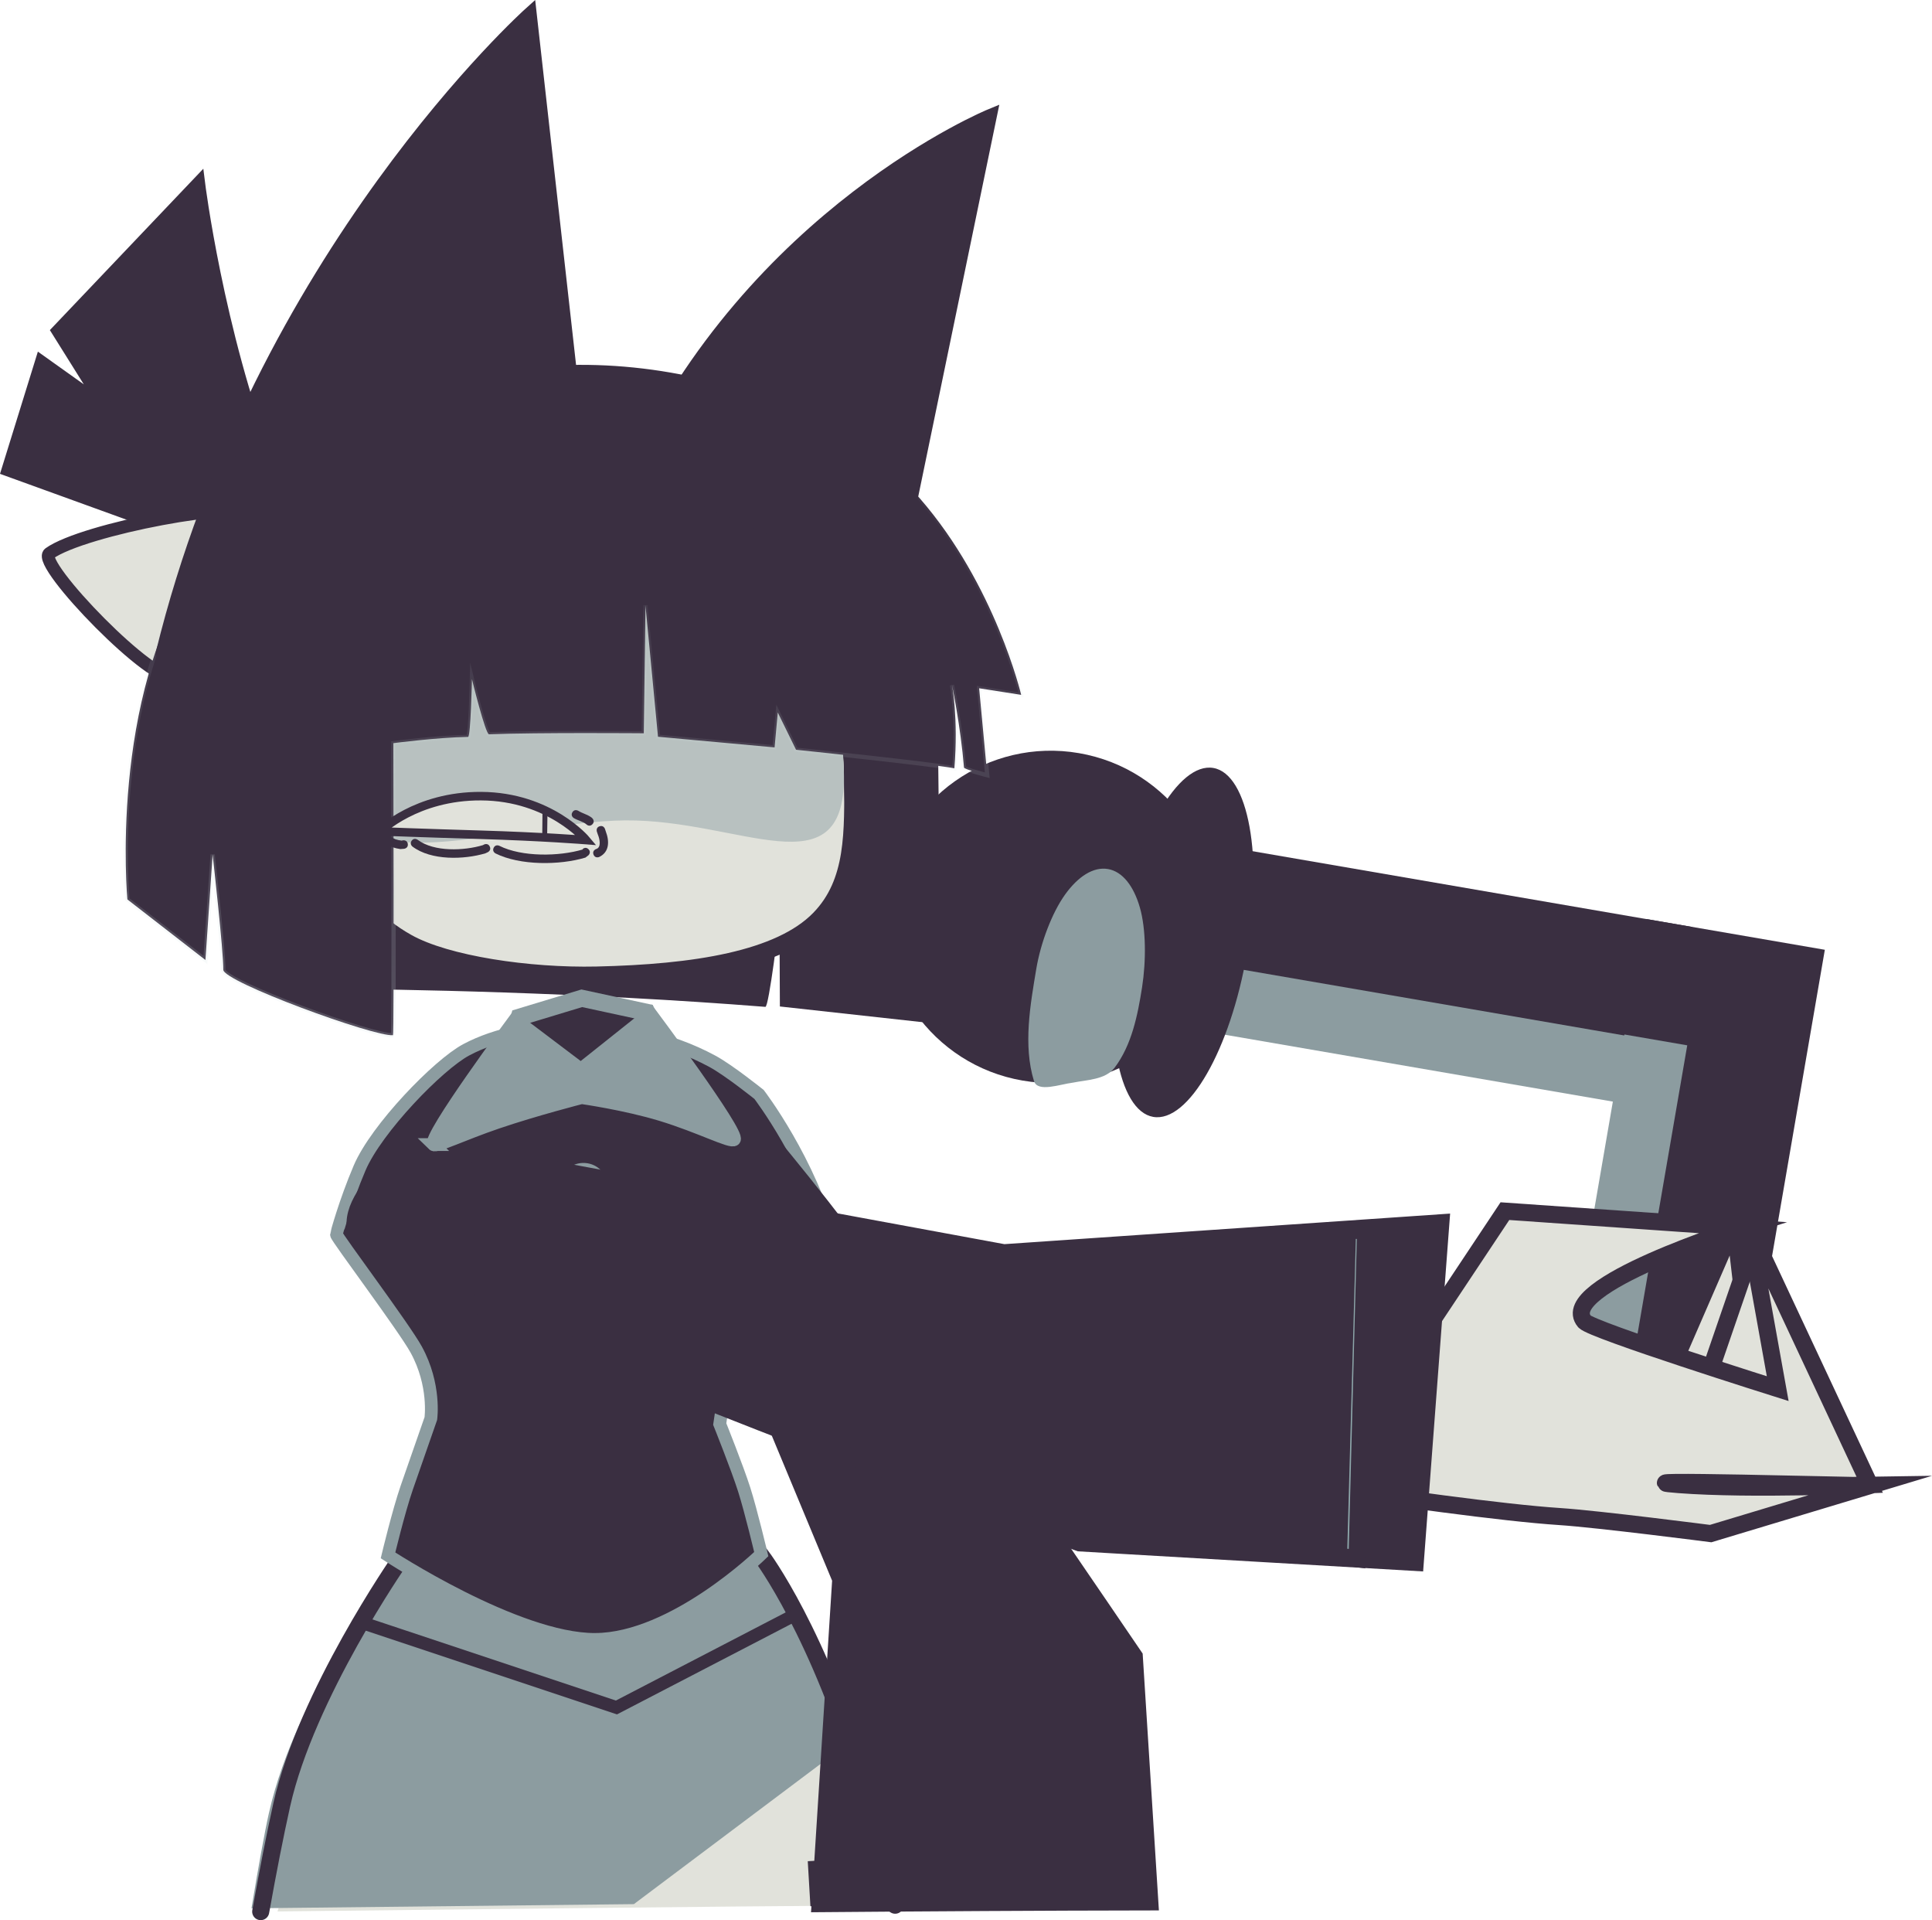 <svg version="1.1" xmlns="http://www.w3.org/2000/svg" xmlns:xlink="http://www.w3.org/1999/xlink" width="226.382" height="224.95" viewBox="0,0,226.382,224.95"><defs><linearGradient x1="1077.663" y1="216.06" x2="1077.663" y2="354.076" gradientUnits="userSpaceOnUse" id="color-1"><stop offset="0" stop-color="#ffffff" stop-opacity="0.26"/><stop offset="1" stop-color="#ffffff" stop-opacity="0"/></linearGradient><linearGradient x1="1077.663" y1="216.06" x2="1077.663" y2="354.076" gradientUnits="userSpaceOnUse" id="color-2"><stop offset="0" stop-color="#ffffff" stop-opacity="0.26"/><stop offset="1" stop-color="#ffffff" stop-opacity="0"/></linearGradient><linearGradient x1="1077.663" y1="216.06" x2="1077.663" y2="354.076" gradientUnits="userSpaceOnUse" id="color-3"><stop offset="0" stop-color="#ffffff" stop-opacity="0.26"/><stop offset="1" stop-color="#ffffff" stop-opacity="0"/></linearGradient><linearGradient x1="1036.028" y1="220.12" x2="1036.028" y2="358.136" gradientUnits="userSpaceOnUse" id="color-4"><stop offset="0" stop-color="#ffffff" stop-opacity="0.26"/><stop offset="1" stop-color="#ffffff" stop-opacity="0"/></linearGradient><linearGradient x1="1036.028" y1="220.12" x2="1036.028" y2="358.136" gradientUnits="userSpaceOnUse" id="color-5"><stop offset="0" stop-color="#ffffff" stop-opacity="0.26"/><stop offset="1" stop-color="#ffffff" stop-opacity="0"/></linearGradient><linearGradient x1="1036.028" y1="220.12" x2="1036.028" y2="358.136" gradientUnits="userSpaceOnUse" id="color-6"><stop offset="0" stop-color="#ffffff" stop-opacity="0.26"/><stop offset="1" stop-color="#ffffff" stop-opacity="0"/></linearGradient><linearGradient x1="249.185" y1="105.04" x2="249.249" y2="185.229" gradientUnits="userSpaceOnUse" id="color-7"><stop offset="0" stop-color="#cedee0" stop-opacity="0"/><stop offset="1" stop-color="#cedee0" stop-opacity="0.197"/></linearGradient></defs><g transform="translate(-182.827,-60.016)"><g data-paper-data="{&quot;isPaintingLayer&quot;:true}" fill-rule="nonzero" stroke-linejoin="miter" stroke-miterlimit="10" stroke-dasharray="" stroke-dashoffset="0" style="mix-blend-mode: normal"><g data-paper-data="{&quot;index&quot;:null}" stroke="none"><path d="M386.469,230.374l-20.923,-3.606l10.183,-59.089l20.923,3.606z" fill="#3a2f41" stroke-width="0.786" stroke-linecap="butt"/><path d="M377.484,189.734l-54.439,-9.382l3.639,-21.117l54.439,9.382z" fill="#3a2f41" stroke-width="0.786" stroke-linecap="butt"/><path d="M372.684,228.006l-7.362,-1.269l7.846,-45.527l7.362,1.269z" fill="#8c9ca0" stroke-width="0.786" stroke-linecap="butt"/><path d="M371.914,189.089l-48.821,-8.414l1.336,-7.749l48.821,8.414z" fill="#8c9ca0" stroke-width="0.841" stroke-linecap="butt"/><g stroke-width="0.786"><path d="M309.254,148.248c5.291,0.912 9.716,3.887 12.589,7.958c2.874,4.07 4.197,9.236 3.285,14.527c-0.912,5.291 -3.887,9.716 -7.958,12.589c-4.07,2.874 -9.236,4.197 -14.527,3.285c-5.291,-0.912 -9.716,-3.887 -12.589,-7.958c-2.874,-4.07 -4.197,-9.236 -3.285,-14.527c0.912,-5.291 3.887,-9.716 7.958,-12.589c4.07,-2.874 9.236,-4.197 14.527,-3.285z" fill="#3a2f41" stroke-linecap="butt"/><path d="M329.24,156.884c0.712,3.933 0.668,9.186 -0.304,14.825c-0.972,5.639 -2.688,10.604 -4.676,14.072c-1.988,3.468 -4.247,5.436 -6.305,5.082c-2.057,-0.355 -3.528,-2.966 -4.24,-6.899c-0.712,-3.933 -0.668,-9.186 0.304,-14.825c0.972,-5.639 2.688,-10.604 4.676,-14.072c1.988,-3.468 4.248,-5.436 6.305,-5.082c2.057,0.355 3.528,2.966 4.24,6.899z" fill="#3a2f41" stroke-linecap="butt"/><path d="M312.654,161.826c1.71,0.295 3.013,1.995 3.736,4.503c0.724,2.508 0.745,6.239 0.259,9.352c-0.505,3.238 -1.211,6.773 -3.219,9.42c-1.068,1.413 -3.238,1.415 -4.89,1.751c-1.546,0.195 -4.123,1.176 -4.556,-0.187c-1.291,-4.186 -0.423,-8.987 0.266,-13.12c0.516,-3.092 1.853,-6.604 3.375,-8.726c1.521,-2.121 3.318,-3.287 5.028,-2.992z" fill="#8c9ca0" stroke-linecap="round"/></g></g><path d="" fill="#3a2f41" stroke="none" stroke-width="0" stroke-linecap="butt"/><path d="" fill="#3a2f41" stroke="url(#color-1)" stroke-width="0.5" stroke-linecap="butt"/><path d="" fill="#3a2f41" stroke="url(#color-2)" stroke-width="0.5" stroke-linecap="butt"/><path d="" fill="#3a2f41" stroke="url(#color-3)" stroke-width="0.5" stroke-linecap="butt"/><path d="" data-paper-data="{&quot;index&quot;:null}" fill="#3a2f41" stroke="url(#color-4)" stroke-width="0.5" stroke-linecap="butt"/><path d="" data-paper-data="{&quot;index&quot;:null}" fill="#3a2f41" stroke="url(#color-5)" stroke-width="0.5" stroke-linecap="butt"/><path d="" data-paper-data="{&quot;index&quot;:null}" fill="#3a2f41" stroke="url(#color-6)" stroke-width="0.5" stroke-linecap="butt"/><g data-paper-data="{&quot;index&quot;:null}" stroke="#3a2f41" stroke-linecap="butt"><path d="M183.755,115.067l3.919,-12.645l7.61,5.423l-5.67,-9.062l16.488,-17.335c0,0 2.144,17.281 8.176,33.088c2.341,3.549 -6.823,9.116 -6.823,9.116z" fill="#3a2f41" stroke-width="1.5"/><path d="M213.187,120.955c-1.97,-1.545 2.586,-20.177 5.875,-24.15c1.33,-1.607 14.502,13.752 12.811,15.795c-3.289,3.972 -15.764,10.645 -17.735,9.101z" data-paper-data="{&quot;index&quot;:null}" fill="#8c9ca0" stroke-width="2"/><path d="M213.962,121.147c1.641,1.833 -6.768,15.159 -10.741,18.02c-2.043,1.472 -16.227,-13.153 -14.62,-14.31c3.973,-2.862 22.928,-6.428 24.569,-4.595z" fill="#e1e2db" stroke-width="1.5"/><path d="M218.272,117.582c1.556,2.676 0.764,6.039 -1.768,7.51c-2.532,1.471 -5.845,0.495 -7.401,-2.182c-1.556,-2.676 -0.764,-6.039 1.768,-7.51c2.532,-1.471 5.845,-0.495 7.401,2.182z" fill="#e1e2db" stroke-width="2"/></g><path d="M293.12,180.01l-18.91,-2.083l-0.048,-10.219c0,0 -1.239,10.379 -1.657,10.264c-5.351,-0.424 -10.647,-0.764 -15.712,-1.035c-21.279,-1.141 -38.479,-1.086 -38.479,-1.086c0,0 -6.594,-11.702 -6.602,-22.669c-0.006,-7.664 0.869,-22.805 11.689,-34.603c8.726,-9.515 24.046,-12.482 27.223,-12.614c2.541,-0.105 13.278,3.826 19.645,9.813c10.597,9.965 22.48,32.433 22.48,32.433z" fill="#3a2f41" stroke="none" stroke-width="0" stroke-linecap="butt"/><g stroke-linecap="butt"><path d="M281.722,151.031c0.005,6.79 1.565,12.847 -3.283,17.234c-4.712,4.265 -15.293,5.744 -26.093,5.983c-10.749,0.237 -21.542,-2.187 -26.291,-6.621c-4.804,-4.486 -3.885,-9.813 -3.89,-16.548c-0.011,-13.391 9.036,-30.408 34.027,-29.689c16.439,0.473 25.519,16.251 25.53,29.642z" fill="#e1e2db" stroke="none" stroke-width="0"/><path d="M281.722,151.031c0.011,13.391 -12.149,4.979 -25.635,5.096c-13.484,0.117 -33.911,8.343 -33.922,-5.048c-0.011,-13.391 9.036,-30.408 34.027,-29.689c16.439,0.473 25.519,16.251 25.53,29.642z" fill="#b8c1c0" stroke="none" stroke-width="0"/><path d="M260.851,121.961c13.487,2.998 21.885,16.465 21.894,28.532l0,0.537c0.005,6.352 0.284,12.327 -3.912,16.629c-4.65,4.768 -14.587,6.333 -26.104,6.588c-7.956,0.176 -17.589,-1.253 -22.165,-3.812c-7.861,-4.395 -8.393,-10.892 -8.4,-19.356c-0.009,-11.366 6.507,-25.345 23.761,-28.873" fill="none" stroke="#3a2f41" stroke-width="2"/></g><path d="M206.898,172.482l-9.143,-7.095c0,0 -2.207,-23.615 8.098,-38.974c13.292,-19.81 36.757,-27.514 59.926,-21.834c4.963,1.217 17.48,5.391 24.827,13.822c8.826,10.128 11.877,23.018 11.877,23.018l-4.926,-0.77l0.951,10.189c0,0 -2.708,-0.689 -2.725,-0.905c-0.398,-4.851 -1.406,-9.666 -1.406,-9.666c0,0 0.759,3.936 0.277,9.754c-2.825,-0.526 -18.55,-2.17 -18.55,-2.17l-2.142,-4.371l-0.375,4.095l-13.659,-1.247l-1.468,-15.402l-0.199,14.995c0,0 -12.222,-0.104 -18.132,0.118c-0.417,0.016 -2.004,-6.467 -2.004,-6.467c0,0 -0.143,6.767 -0.455,6.773c-3.681,0.067 -8.754,0.734 -8.754,0.734c0,0 0.095,34.196 -0.04,34.212c-2.097,0.242 -19.914,-6.261 -19.885,-7.67c0.041,-2.036 -1.25,-13.491 -1.25,-13.491z" fill="#3a2f41" stroke="url(#color-7)" stroke-width="0.5" stroke-linecap="butt"/><path d="M256.955,115.741c14.134,-30.807 41.946,-42.228 41.946,-42.228l-11.497,55.55" fill="#3a2f41" stroke="#3a2f41" stroke-width="1.5" stroke-linecap="round"/><path d="M201.821,136.547c11.399,-46.582 43.133,-75.001 43.133,-75.001l5.652,50.439" fill="#3a2f41" stroke="#3a2f41" stroke-width="1.5" stroke-linecap="round"/><path d="M227.379,157.416c0,0 4.205,-4.168 11.816,-4.129c8.064,0.041 12.321,5.146 12.321,5.146c0,0 -5.117,-0.409 -12.457,-0.625c-6.523,-0.192 -11.681,-0.392 -11.681,-0.392z" fill="#e1e2db" stroke="#3a2f41" stroke-width="1" stroke-linecap="butt"/><path d="M246.619,157.556l0.022,-2.234l0.085,0.001l-0.032,2.24z" data-paper-data="{&quot;index&quot;:null}" fill="#3a2f41" stroke="#3a2f41" stroke-width="0.5" stroke-linecap="butt"/><g><path d="M226.293,247.319l48.024,-0.785c0,0 5.289,11.942 8.666,19.418c1.011,2.237 1.85,4.075 2.326,5.072c0.819,3.018 1.847,7.239 2.994,12.186c-24.425,0.172 -48.847,0.476 -72.954,0.735c5.114,-18.146 10.944,-36.625 10.944,-36.625z" fill="#e1e2db" stroke="none" stroke-width="0" stroke-linecap="round"/><path d="M214.341,272.41c3.195,-14.321 15.266,-29.937 15.266,-29.937l42.835,-0.962c0,0 5.7,10.826 7.528,14.995c1.268,2.891 2.388,7.619 2.388,7.619l-25.259,18.966c-15.011,0.155 -29.97,0.332 -44.805,0.489c0.79,-4.749 1.512,-8.78 2.046,-11.171z" fill="#8c9ca0" stroke="none" stroke-width="0" stroke-linecap="butt"/><path d="M213.376,283.966c0.834,-4.662 1.664,-8.921 2.467,-12.519c2.873,-12.877 13.776,-28.561 13.776,-28.561l42.482,-0.508c0,0 6.726,8.898 12.124,27.349c0.896,3.063 2.109,7.798 3.493,13.488" fill="none" stroke="#3a2f41" stroke-width="2" stroke-linecap="round"/><path d="M275.847,249.261l-20.789,10.789l-29.252,-9.747" fill="none" stroke="#3a2f41" stroke-width="1.5" stroke-linecap="round"/></g><path d="M252.555,252.082c-9.218,0.03 -24.263,-9.849 -24.263,-9.849c0,0 1.233,-5.145 2.195,-7.929c0.876,-2.536 2.823,-8.101 2.823,-8.101c0,0 0.563,-3.93 -1.713,-8.079c-1.426,-2.6 -9.326,-13.115 -9.342,-13.478c-0.003,-0.07 1.012,-3.809 2.708,-7.793c1.969,-4.624 9.206,-12.09 12.489,-13.847c3.576,-1.914 8.429,-2.785 12.149,-2.687c5.685,0.15 11.567,1.25 16.712,4.037c1.939,1.05 5.459,3.88 5.459,3.88c0,0 5.976,7.79 8.483,17.292c-3.708,10.183 -12.069,14.389 -12.069,14.389l-1.024,6.931c0,0 2.044,5.101 2.857,7.645c0.81,2.536 2.009,7.594 2.009,7.594c0,0 -10.253,9.965 -19.471,9.994z" fill="#3a2f41" stroke="#8c9ca0" stroke-width="1.5" stroke-linecap="round"/><g data-paper-data="{&quot;index&quot;:null}" stroke="#3a2f41" stroke-linecap="butt"><g data-paper-data="{&quot;index&quot;:null}"><g stroke-width="0"><path d="" fill="#e1e2db"/><path d="" fill="#e1e2db"/><path d="" fill="#8c9ca0"/></g><path d="M278.492,278.727l37.251,-2.266l0.392,6.619c-12.441,0.024 -24.913,0.1 -37.373,0.203z" fill="#e1e2db" stroke-width="0"/><path d="M278.492,278.727l37.251,-2.266l0.392,6.619c-12.441,0.024 -24.913,0.1 -37.373,0.203z" fill="#8c9ca0" stroke-width="0"/><path d="M305.503,277.36l10.28,-0.625l0.376,6.345" fill="none" stroke-width="2"/><path d="M278.786,283.283l-0.253,-4.282l12.111,-0.737" fill="none" stroke-width="2"/></g><g data-paper-data="{&quot;index&quot;:null}"><path d="M281.089,245.072l-16.398,-39.419l5.59,-15.498c0,0 8.319,9.819 12.891,16.205c8.302,11.596 32.81,47.629 32.81,47.629l1.84,29.089c-13.035,0.02 -26.105,0.098 -39.163,0.207z" fill="#3a2f41" stroke-width="1.5"/><path d="" fill="#8ea8ab" stroke-width="2"/></g></g><g fill="#8c9ca0" stroke="#3a2f41" stroke-width="1.5" stroke-linecap="butt"><path d="M254.706,199.06c-0.107,1.846 -1.758,3.252 -3.687,3.14c-1.929,-0.112 -3.406,-1.699 -3.299,-3.546c0.107,-1.846 1.758,-3.252 3.687,-3.14c1.929,0.112 3.406,1.699 3.299,3.546z"/><path d="M254.772,209.102c-0.111,1.91 -1.836,3.364 -3.852,3.247c-2.017,-0.117 -3.562,-1.761 -3.451,-3.671c0.111,-1.91 1.836,-3.364 3.852,-3.247c2.017,0.117 3.562,1.761 3.451,3.671z"/></g><g stroke="#3a2f41" stroke-width="2"><g fill="#e1e2db"><path d="M375.331,228.005l10.737,-24.71l3.079,26.565z" stroke-linecap="round"/><path d="M380.779,227.699l7.813,-22.726l5.019,28.171z" stroke-linecap="round"/><path d="M313.893,230.49l3.189,-3.466l-11.669,-3.459l8.778,-2.655l-2.326,-3.607c0,0 22.516,0.83 29.429,0.612c4.431,-0.14 7.467,-0.365 7.467,-0.365l10.404,-15.646l27.718,1.928c0,0 -21.878,6.871 -18.391,11.002c0.855,1.013 22.639,7.866 22.639,7.866l-3.435,-19.097l14.215,30.364c0,0 -13.762,0.63 -22.372,-0.026c-8.61,-0.656 20.986,0.157 22.363,0.127l-18.631,5.612c0,0 -13.158,-1.699 -17.704,-1.997c-13.265,-0.869 -51.674,-7.195 -51.674,-7.195z" stroke-linecap="butt"/></g><g stroke-linecap="butt"><path d="M348.659,243.059l-39.334,-2.291c0,0 -71.698,-26.185 -83.049,-34.226c-6.251,-4.429 5.39,-12.453 5.39,-12.453l68.793,12.689l51.202,-3.511z" fill="#3a2f41"/><path d="M341.838,242.618l-2.166,-0.293l1.051,-38.179l2.115,0.025z" fill="#8ea8ab"/></g></g><g><path d="M258.725,179.938c0,2.046 -5.293,5.84 -7.541,5.84c-2.248,0 -7.408,-3.394 -7.408,-5.439c0,-2.046 5.36,-3.17 7.608,-3.17c2.248,0 7.341,0.724 7.341,2.77z" fill="#3a2f41" stroke="none" stroke-width="0" stroke-linecap="butt"/><g fill="#8c9ca0" stroke="#8c9ca0" stroke-width="1.5" stroke-linecap="butt"><path d="M233.616,194.108c-0.772,-0.756 9.555,-14.671 9.555,-14.671l7.712,5.83l8.167,-6.504c0,0 10.426,13.984 9.821,14.751c-0.335,0.424 -4,-1.513 -8.561,-2.904c-4.196,-1.279 -9.33,-2.006 -9.33,-2.006c0,0 -5.435,1.388 -9.882,2.901c-4.066,1.383 -7.161,2.918 -7.483,2.603z"/></g><path d="M243.175,181.105l0.507,-1.922l7.315,-2.216l7.595,1.642l0.801,1.962" fill="none" stroke="#8c9ca0" stroke-width="2" stroke-linecap="round"/></g><path d="" fill="#3a2f41" stroke="#8c9ca0" stroke-width="2" stroke-linecap="butt"/><path d="" fill="#3a2f41" stroke="#8c9ca0" stroke-width="2" stroke-linecap="butt"/><path d="M253.084,156.817c0.474,-0.158 0.632,0.316 0.632,0.316l0.09,0.274c0.444,1.158 0.442,2.434 -0.781,3.013c0,0 -0.464,0.186 -0.65,-0.279c-0.186,-0.464 0.279,-0.65 0.279,-0.65c0.672,-0.165 0.442,-1.201 0.224,-1.714l-0.111,-0.329c0,0 -0.158,-0.474 0.316,-0.632z" fill="#3a2f41" stroke="none" stroke-width="0.5" stroke-linecap="butt"/><path d="M240.212,159.18c0.224,0.447 -0.224,0.671 -0.224,0.671l-0.281,0.132c-2.53,0.756 -6.356,0.855 -8.54,-0.783c0,0 -0.4,-0.3 -0.1,-0.7c0.3,-0.4 0.7,-0.1 0.7,-0.1c1.927,1.445 5.434,1.293 7.653,0.625l0.121,-0.069c0,0 0.447,-0.224 0.671,0.224z" fill="#3a2f41" stroke="none" stroke-width="0.5" stroke-linecap="butt"/><path d="M251.785,159.502c0.354,0.354 0,0.707 0,0.707l-0.361,0.276c-3.03,0.909 -7.671,0.937 -10.526,-0.484c0,0 -0.447,-0.224 -0.224,-0.671c0.224,-0.447 0.671,-0.224 0.671,-0.224c2.631,1.322 7.002,1.258 9.791,0.421l-0.059,-0.026c0,0 0.354,-0.354 0.707,0z" fill="#3a2f41" stroke="none" stroke-width="0.5" stroke-linecap="butt"/><path d="M252.238,156.589c-0.354,0.354 -0.707,0 -0.707,0l0.003,-0.004c-0.446,-0.352 -0.963,-0.43 -1.466,-0.726c0,0 -0.429,-0.257 -0.172,-0.686c0.257,-0.429 0.686,-0.172 0.686,-0.172c0.533,0.328 1.038,0.411 1.551,0.783l0.104,0.097c0,0 0.354,0.354 0,0.707z" fill="#3a2f41" stroke="none" stroke-width="0.5" stroke-linecap="butt"/><path d="M230.615,158.897c0.059,0.496 -0.437,0.556 -0.437,0.556l-0.434,0.035c-0.693,-0.103 -1.13,-0.251 -1.721,-0.625c0,0 -0.421,-0.269 -0.152,-0.691c0.269,-0.421 0.691,-0.152 0.691,-0.152c0.48,0.31 0.754,0.399 1.325,0.478l0.173,-0.038c0,0 0.496,-0.059 0.556,0.437z" fill="#3a2f41" stroke="none" stroke-width="0.5" stroke-linecap="butt"/></g></g></svg>